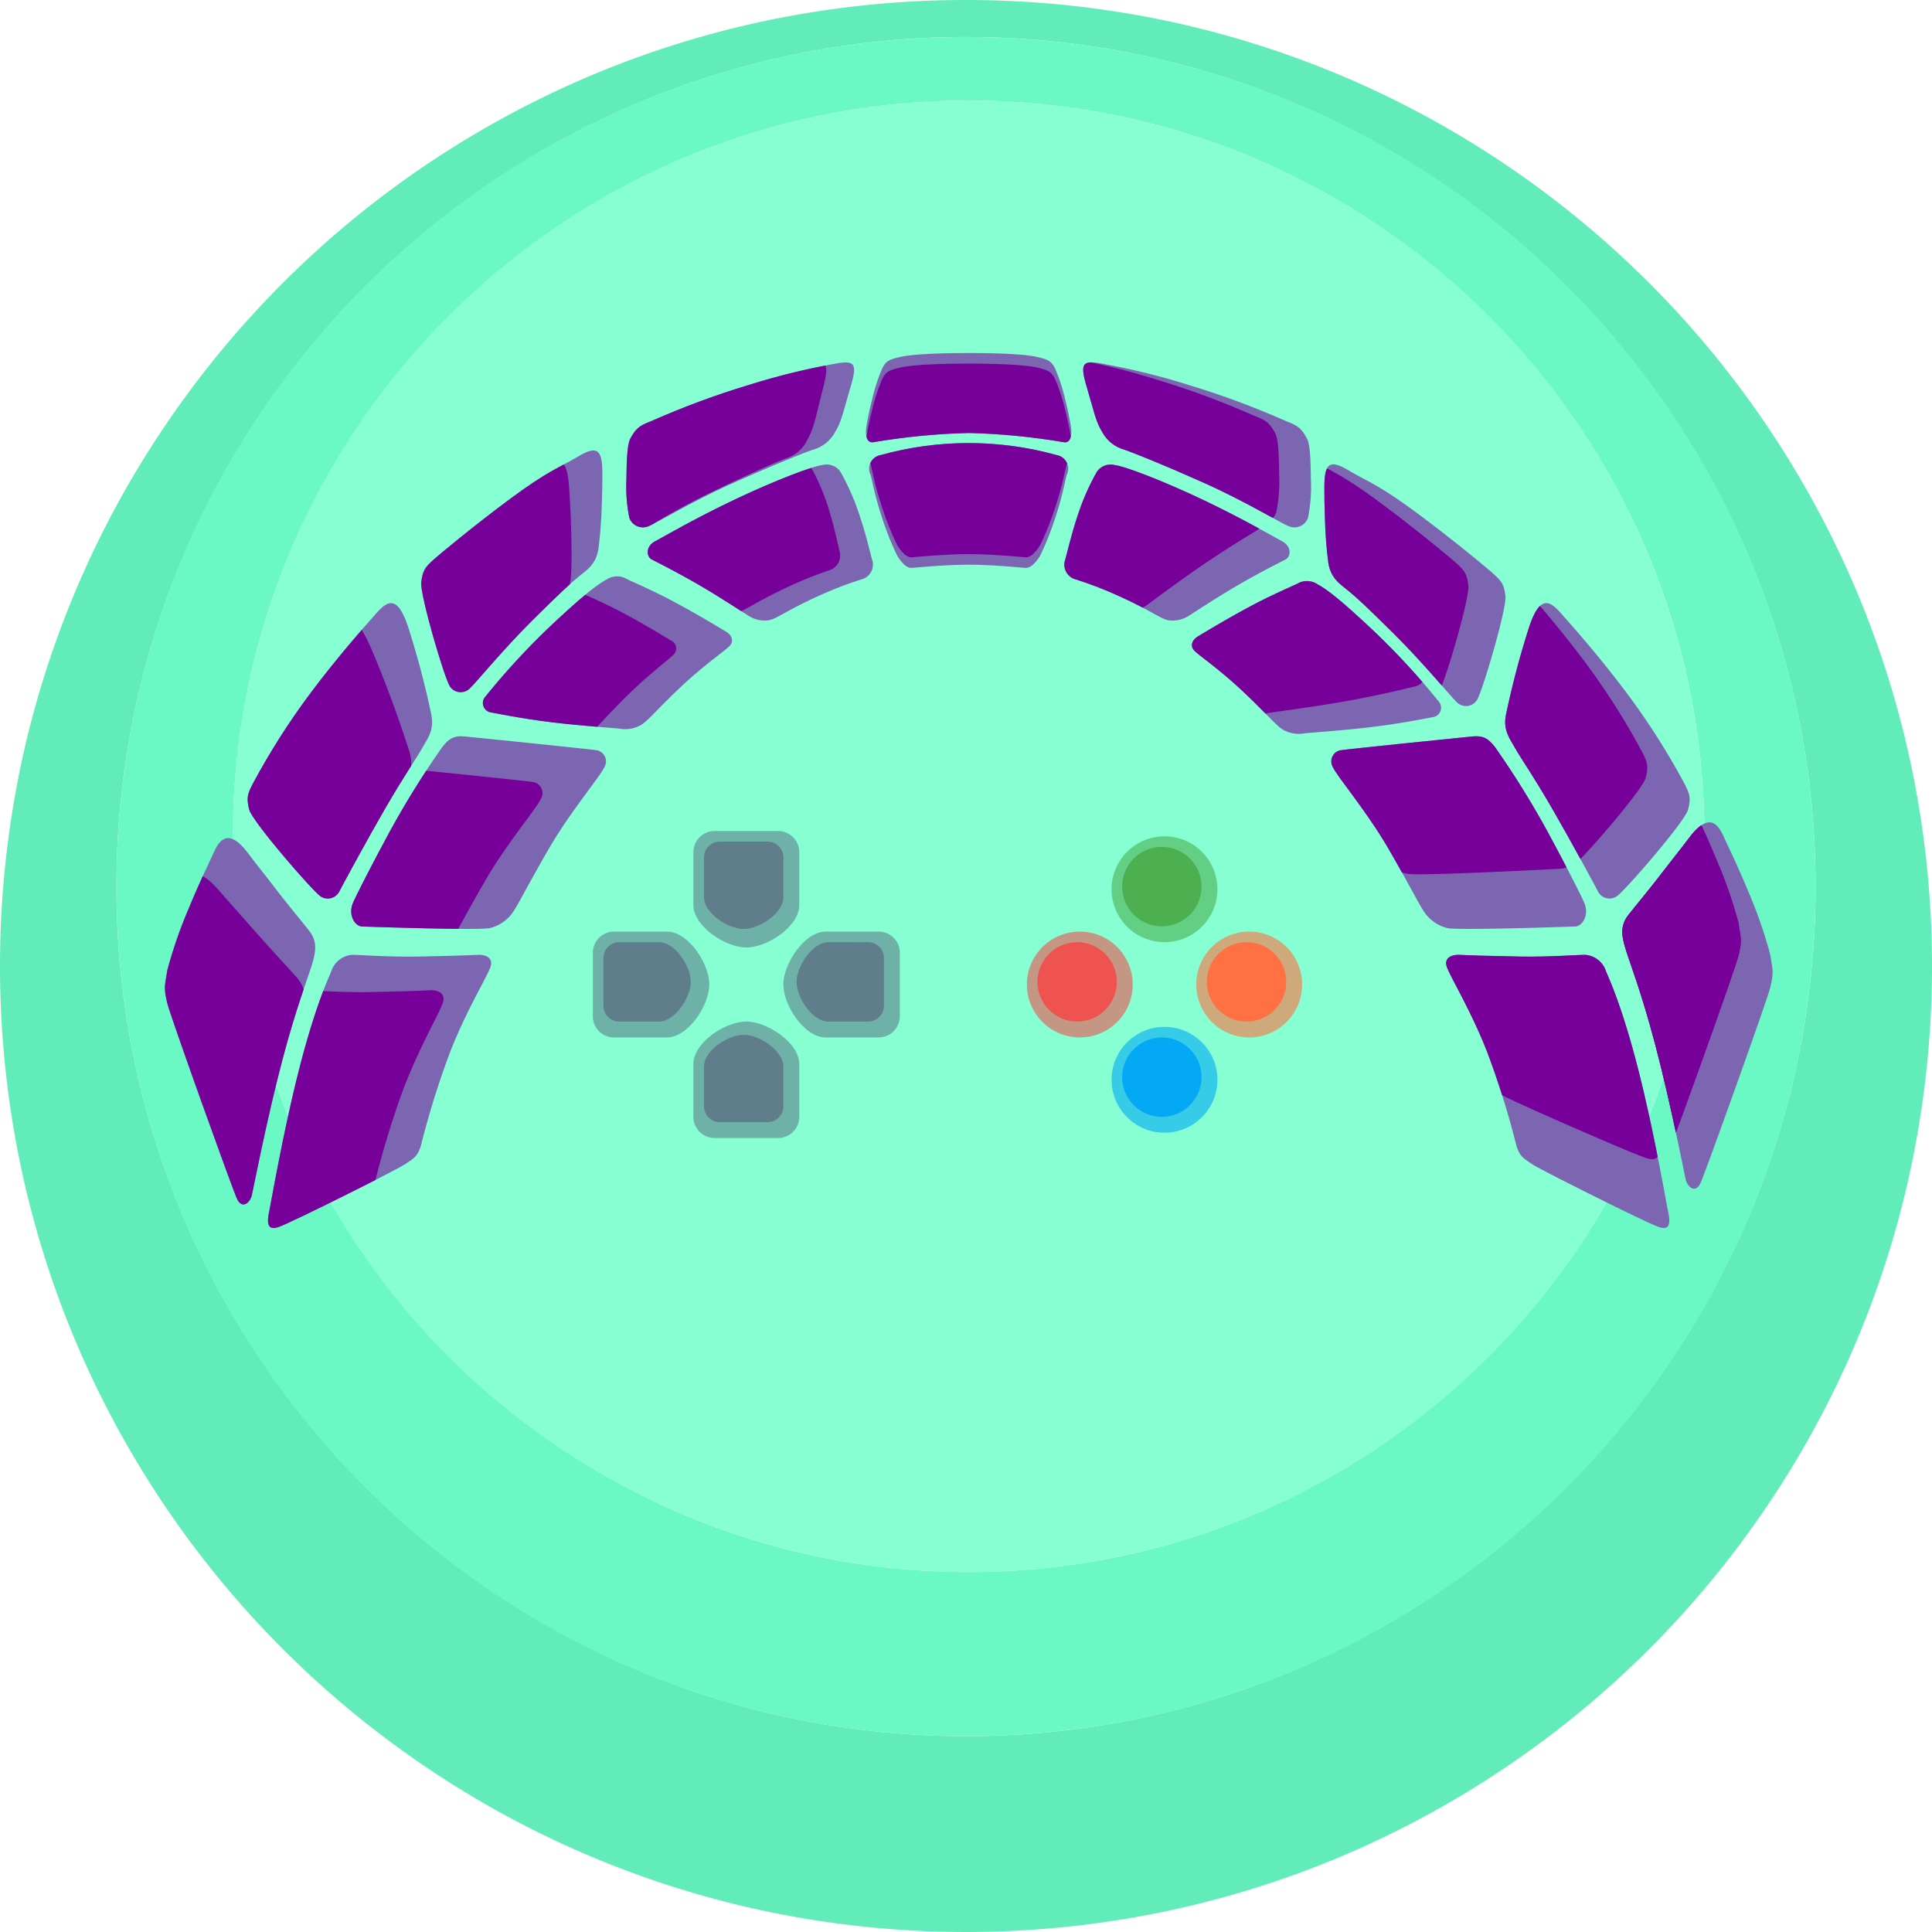 <svg xmlns="http://www.w3.org/2000/svg" xmlns:xlink="http://www.w3.org/1999/xlink" width="365.001" height="364.999" viewBox="0 0 365.001 364.999">
  <defs>
    <clipPath id="clip-path">
      <path id="Path_231" data-name="Path 231" d="M-6211.692-785.831c-1.444-1.022-2.184-1.267-2.871-3.346A161.115,161.115,0,0,0-6220.117-807c-3.381-8.607-7.417-14.813-7.712-16.393s1.313-2.013,2.613-1.933,5.427.209,11.412.321c5.4.1,11.377-.368,12.288-.321a4.5,4.5,0,0,1,3.869,3.134c.755,1.809,3.091,6.82,6.091,18.574s5.291,25.193,5.556,26.4c.509,2.32.618,4.123-1.777,3.278S-6210.248-784.809-6211.692-785.831Z" transform="translate(7311.071 1785.723)" fill="#77009b" opacity="0.7"/>
    </clipPath>
    <clipPath id="clip-path-2">
      <path id="Path_232" data-name="Path 232" d="M-6193.069-808.2a87.56,87.56,0,0,0,1.955-12.712c.51-5.282.6-8.849.725-10.833s.444-6.16-5.9-3.137c-1.683.8-4.528,2.011-7.193,3.236-4,1.836-8.3,3.57-9.855,4.284-2.427,1.113-2.938,3.2-3.4,5.573s-1.173,8.493-3.474,18.306c-2.677,11.42-6.712,24.553-6.9,25.322-.343,1.394.373,3.27,2.213,1.834s27.166-24.445,28.94-26.435C-6193.781-805.21-6193.984-805.722-6193.069-808.2Z" transform="matrix(0.883, -0.469, 0.469, 0.883, 6991.972, -1230.526)" fill="#77009b" opacity="0.7"/>
    </clipPath>
    <clipPath id="clip-path-3">
      <path id="Path_233" data-name="Path 233" d="M-6198.54-794.226a135.884,135.884,0,0,0,4.279-19.015c1.42-9.567,1.845-18.159,1.956-19.784.216-3.18.165-6.012-6.049-2.876a163.339,163.339,0,0,0-14.784,8.6c-2.535,1.667-2.717,3.735-3.285,5.729s-1.281,6.115-3.115,12.977-4.513,15.833-4.936,17.158a2.442,2.442,0,0,0,1.825,3.218c1.633.371,19.127-.858,21.132-2.057S-6199.217-792.151-6198.54-794.226Z" transform="translate(6072.863 -2893.377) rotate(-45)" fill="#77009b" opacity="0.7"/>
    </clipPath>
    <clipPath id="clip-path-4">
      <path id="Path_234" data-name="Path 234" d="M-6198.353-794.8c.331-1.015,2.687-9.243,4.609-17.937s1.563-10.688,2.042-14.734-.423-4.858-4.495-3.09c-1.6.695-3.565,1.61-5.79,2.7a79.977,79.977,0,0,0-7.254,3.931c-2.535,1.667-2.717,3.735-3.285,5.729s-1.236,4.046-3.971,11.246-6.471,14.614-6.894,15.939a2.442,2.442,0,0,0,1.825,3.218c1.633.371,18.23-1.851,20.235-3.051S-6199.03-792.722-6198.353-794.8Z" transform="matrix(0.407, -0.914, 0.914, 0.407, 4341.191, -4453.521)" fill="#77009b" opacity="0.7"/>
    </clipPath>
    <clipPath id="clip-path-5">
      <path id="Path_235" data-name="Path 235" d="M-6203.469-790.034a157.979,157.979,0,0,0,5.13-18.693,130.525,130.525,0,0,0,2.525-15.862c.479-4.46.225-5.266-4.495-3.407s-6.353,2.26-8.208,3.625a6.778,6.778,0,0,0-3.039,4.54c-.568,2.2-2.206,7.582-4.941,15.519s-6.306,15.117-6.729,16.578a2.731,2.731,0,0,0,1.825,3.548,28.892,28.892,0,0,0,7.175-.062c3.738-.373,6.71-.726,7.778-1.431C-6204.44-787-6204.146-787.747-6203.469-790.034Z" transform="translate(2380.53 -5251.505) rotate(-85)" fill="#77009b" opacity="0.7"/>
    </clipPath>
    <clipPath id="clip-path-6">
      <path id="Path_236" data-name="Path 236" d="M-6210.881-790.852a7.347,7.347,0,0,1-3.761-3.381c-.875-1.655-2-5.227-5.129-12.949s-7.772-14.943-8.311-16.885a2.128,2.128,0,0,1,2.139-2.844c.986-.03,23.044.794,24.86.888s2.764.587,3.922,2.611a168.721,168.721,0,0,1,7.556,17.073c2.467,6.624,4.814,13.383,5.08,14.594.509,2.32-1.067,4.089-2.329,3.972S-6209.268-790.143-6210.881-790.852Z" transform="translate(7343.917 874.095) rotate(-8)" fill="#77009b" opacity="0.7"/>
    </clipPath>
    <clipPath id="clip-path-7">
      <path id="Path_237" data-name="Path 237" d="M-6217.191-801.8a6.114,6.114,0,0,1-3.233-2.56c-.753-1.253-1.269-4.208-3.093-9.929s-3.826-9.668-4.288-11.138.8-2.126,1.839-2.154c.454-.012,6.261-.27,11.9-.164,4.333.081,8.567.525,9.292.558a3.576,3.576,0,0,1,3.372,1.977c1,1.533,2.394,4.6,5.173,13.373a137.825,137.825,0,0,1,4.075,16.926,1.8,1.8,0,0,1-2.418,2.162c-.588-.231-5.013-1.544-10.925-3.935C-6210.54-798.725-6216.519-801.541-6217.191-801.8Z" transform="matrix(0.875, -0.485, 0.485, 0.875, 6885.391, -1395.218)" fill="#77009b" opacity="0.7"/>
    </clipPath>
    <clipPath id="clip-path-8">
      <path id="Path_238" data-name="Path 238" d="M-6217.279-801.188a5.618,5.618,0,0,1-2.889-2.56c-.672-1.253-.517-3.967-1.76-9.975a70.536,70.536,0,0,0-2.431-9.124,2.883,2.883,0,0,1,1.976-3.454c.677-.218,4.492-1.879,8.364-3.066a44.1,44.1,0,0,1,8.568-1.85,3.153,3.153,0,0,1,3.012,1.977c.89,1.533,2.873,8.758,4.434,17.034s2.236,15.042,2.516,17.044-1.323,2.994-2.343,2.546c-.508-.223-4.464-2.328-9.3-4.46C-6211.455-798.984-6216.657-800.918-6217.279-801.188Z" transform="translate(5337.161 -3662.603) rotate(-54)" fill="#77009b" opacity="0.7"/>
    </clipPath>
    <clipPath id="clip-path-9">
      <path id="Union_3" data-name="Union 3" d="M7277.85,1454.9c-1.134-.086-6.384-.6-10.716-.6s-9.582.516-10.714.6-2.15-1.3-2.769-2.267a57.28,57.28,0,0,1-3.1-7.9c-1.264-3.913-1.684-6.669-1.955-7.437a2.618,2.618,0,0,1,1.955-3.716,61.971,61.971,0,0,1,33.175,0,2.616,2.616,0,0,1,1.955,3.714c-.271.768-.691,3.524-1.955,7.437a57.213,57.213,0,0,1-3.1,7.9c-.6.94-1.575,2.271-2.666,2.271Q7277.9,1454.905,7277.85,1454.9Z" transform="translate(-6274.135 -567.612)" fill="#77009b" opacity="0.7"/>
    </clipPath>
    <clipPath id="clip-path-10">
      <path id="Union_4" data-name="Union 4" d="M7287.94,1448.259a125.45,125.45,0,0,0-17.959-1.74v0a125.612,125.612,0,0,0-17.959,1.738c-1.39.263-1.557-1.544-1.381-2.762s.576-3.249,1.165-5.58a33.8,33.8,0,0,1,1.91-5.728c.7-1.3,1.332-1.557,3.264-2.018s6.337-.756,13-.756,11.072.295,13,.756,2.559.717,3.264,2.018a33.813,33.813,0,0,1,1.91,5.728c.589,2.331.988,4.361,1.166,5.58.164,1.137.03,2.788-1.122,2.788A1.4,1.4,0,0,1,7287.94,1448.259Z" transform="translate(-6276.981 -584.716)" fill="#77009b" opacity="0.7"/>
    </clipPath>
    <clipPath id="clip-path-11">
      <path id="Path_241" data-name="Path 241" d="M-6201.874-785.831c1.444-1.022,2.184-1.267,2.871-3.346A161.115,161.115,0,0,1-6193.449-807c3.381-8.607,7.417-14.813,7.712-16.393s-1.313-2.013-2.613-1.933-5.427.209-11.412.321c-5.4.1-11.377-.368-12.288-.321a4.5,4.5,0,0,0-3.869,3.134c-.755,1.809-3.091,6.82-6.091,18.574s-5.291,25.193-5.556,26.4c-.509,2.32-.618,4.123,1.777,3.278S-6203.318-784.809-6201.874-785.831Z" transform="translate(7088.496 1785.723)" fill="#77009b" opacity="0.7"/>
    </clipPath>
    <clipPath id="clip-path-12">
      <path id="Path_242" data-name="Path 242" d="M34.127,32.388A87.56,87.56,0,0,1,36.082,45.1c.51,5.282.6,8.849.725,10.833s.444,6.16-5.9,3.137c-1.683-.8-4.528-2.011-7.193-3.236-4-1.836-8.3-3.57-9.855-4.284-2.427-1.113-2.938-3.2-3.4-5.573S9.285,37.484,6.984,27.672C4.308,16.251.272,3.119.083,2.349-.26.956.456-.92,2.3.515S29.461,24.96,31.236,26.95C33.416,29.395,33.212,29.907,34.127,32.388Z" transform="matrix(-0.883, -0.469, 0.469, -0.883, 856.539, 1007.962)" fill="#77009b" opacity="0.7"/>
    </clipPath>
    <clipPath id="clip-path-13">
      <path id="Path_243" data-name="Path 243" d="M26.063,6.076a135.884,135.884,0,0,1,4.279,19.015c1.42,9.567,1.845,18.159,1.956,19.784.216,3.18.165,6.012-6.049,2.876a163.339,163.339,0,0,1-14.784-8.6C8.93,37.483,8.748,35.416,8.18,33.422S6.9,27.307,5.065,20.444.552,4.611.129,3.286A2.442,2.442,0,0,1,1.955.067C3.588-.3,21.082.925,23.087,2.125S25.386,4,26.063,6.076Z" transform="translate(871.902 950.775) rotate(-135)" fill="#77009b" opacity="0.7"/>
    </clipPath>
    <clipPath id="clip-path-14">
      <path id="Path_244" data-name="Path 244" d="M25.166,7.043c.331,1.015,2.687,9.243,4.609,17.938s1.563,10.688,2.042,14.734-.423,4.858-4.495,3.09c-1.6-.695-3.565-1.61-5.79-2.7a79.977,79.977,0,0,1-7.254-3.931c-2.535-1.667-2.717-3.735-3.285-5.729S9.758,26.4,7.023,19.2.552,4.585.129,3.26A2.442,2.442,0,0,1,1.955.041C3.588-.33,20.185,1.892,22.189,3.092S24.488,4.968,25.166,7.043Z" transform="matrix(-0.407, -0.914, 0.914, -0.407, 895.792, 911.537)" fill="#77009b" opacity="0.7"/>
    </clipPath>
    <clipPath id="clip-path-15">
      <path id="Path_245" data-name="Path 245" d="M19.885,6.03a157.979,157.979,0,0,1,5.13,18.693,130.525,130.525,0,0,1,2.525,15.862c.479,4.46.225,5.266-4.495,3.407s-6.353-2.26-8.208-3.625a6.778,6.778,0,0,1-3.039-4.54c-.568-2.2-2.206-7.582-4.941-15.519S.553,5.19.13,3.729A2.731,2.731,0,0,1,1.955.181,28.892,28.892,0,0,1,9.13.243c3.738.373,6.71.726,7.778,1.431C18.914,3,19.208,3.742,19.885,6.03Z" transform="matrix(-0.087, -0.996, 0.996, -0.087, 928.893, 879.836)" fill="#77009b" opacity="0.7"/>
    </clipPath>
    <clipPath id="clip-path-16">
      <path id="Path_246" data-name="Path 246" d="M17.315,3.085a7.347,7.347,0,0,0-3.761,3.381c-.875,1.655-2,5.227-5.129,12.949S.653,34.358.115,36.3a2.128,2.128,0,0,0,2.139,2.844c.986.03,23.044-.794,24.86-.888s2.764-.587,3.922-2.611a168.721,168.721,0,0,0,7.556-17.073c2.467-6.624,4.814-13.383,5.08-14.594C44.18,1.658,42.6-.112,41.342.005S18.928,2.376,17.315,3.085Z" transform="translate(919.302 960.792) rotate(-172)" fill="#77009b" opacity="0.7"/>
    </clipPath>
    <clipPath id="clip-path-17">
      <path id="Path_247" data-name="Path 247" d="M10.713,9.17a6.114,6.114,0,0,0-3.233,2.56c-.753,1.253-1.269,4.208-3.093,9.929S.561,31.327.1,32.8s.8,2.126,1.839,2.154c.454.012,6.261.27,11.9.164,4.333-.081,8.567-.525,9.292-.558A3.576,3.576,0,0,0,26.5,32.579c1-1.533,2.394-4.6,5.173-13.373A137.825,137.825,0,0,0,35.753,2.28,1.8,1.8,0,0,0,33.335.118c-.588.231-5.013,1.544-10.925,3.935C17.364,6.093,11.385,8.909,10.713,9.17Z" transform="matrix(-0.875, -0.485, 0.485, -0.875, 931.932, 930.878)" fill="#77009b" opacity="0.7"/>
    </clipPath>
    <clipPath id="clip-path-18">
      <path id="Path_248" data-name="Path 248" d="M7.178,8.678a5.618,5.618,0,0,0-2.889,2.56c-.672,1.253-.517,3.967-1.76,9.975A70.536,70.536,0,0,1,.1,30.338a2.883,2.883,0,0,0,1.976,3.454c.677.218,4.492,1.879,8.364,3.066a44.1,44.1,0,0,0,8.568,1.85,3.153,3.153,0,0,0,3.012-1.977c.89-1.533,2.873-8.758,4.434-17.034S28.688,4.655,28.968,2.652,27.645-.342,26.625.106c-.508.223-4.464,2.328-9.3,4.46C13,6.474,7.8,8.409,7.178,8.678Z" transform="matrix(-0.588, -0.809, 0.809, -0.588, 948.636, 907.263)" fill="#77009b" opacity="0.7"/>
    </clipPath>
  </defs>
  <g id="_3d-light-bulb" data-name="3d-light-bulb" transform="translate(8968.001 1118.999)">
    <g id="light-bulb" transform="translate(-1173)">
      <path id="Exclusion_1" data-name="Exclusion 1" d="M7428.5,1792a183.849,183.849,0,0,1-36.78-3.708,181.506,181.506,0,0,1-65.258-27.461,183.037,183.037,0,0,1-66.122-80.295,181.551,181.551,0,0,1-10.634-34.257,184.265,184.265,0,0,1,0-73.56,181.487,181.487,0,0,1,27.46-65.257,183.031,183.031,0,0,1,80.3-66.12,181.567,181.567,0,0,1,34.257-10.634,184.278,184.278,0,0,1,73.56,0,181.493,181.493,0,0,1,65.257,27.46,183.026,183.026,0,0,1,66.121,80.294,181.592,181.592,0,0,1,10.634,34.257,184.289,184.289,0,0,1,0,73.56,181.511,181.511,0,0,1-27.46,65.257,183.042,183.042,0,0,1-80.294,66.121,181.585,181.585,0,0,1-34.257,10.634A183.841,183.841,0,0,1,7428.5,1792Zm0-358c-88.5,0-160.5,72-160.5,160.5s72,160.5,160.5,160.5,160.5-72,160.5-160.5S7517,1434,7428.5,1434Z" transform="translate(-15041 -2546)" fill="#62ecba"/>
      <path id="Exclusion_2" data-name="Exclusion 2" d="M7406.5,1748a161.681,161.681,0,0,1-32.347-3.261,159.617,159.617,0,0,1-57.391-24.15,160.959,160.959,0,0,1-58.149-70.615,159.69,159.69,0,0,1-9.352-30.127,162.067,162.067,0,0,1,0-64.693,159.632,159.632,0,0,1,24.149-57.391,160.966,160.966,0,0,1,70.615-58.15,159.689,159.689,0,0,1,30.128-9.352,162.066,162.066,0,0,1,64.692,0,159.615,159.615,0,0,1,57.391,24.15,160.962,160.962,0,0,1,58.15,70.615,159.723,159.723,0,0,1,9.352,30.128,162.067,162.067,0,0,1,0,64.693,159.623,159.623,0,0,1-24.15,57.391,160.975,160.975,0,0,1-70.615,58.15,159.676,159.676,0,0,1-30.128,9.352A161.667,161.667,0,0,1,7406.5,1748Zm.5-309c-76.645,0-139,62.355-139,139s62.355,139,139,139,139-62.355,139-139S7483.645,1439,7407,1439Z" transform="translate(-15019 -2539)" fill="#6af8c5"/>
      <circle id="Ellipse_42" data-name="Ellipse 42" cx="139" cy="139" r="139" transform="translate(-7751 -1100)" fill="#86ffd3"/>
      <g id="Group_141" data-name="Group 141" transform="translate(-6 471)">
        <path id="Path_209" data-name="Path 209" d="M5,0H15c4.006,0,8,6,8,10s-4.058,10-8,10H5a4,4,0,0,1-4-4V4A4,4,0,0,1,5,0Z" transform="translate(-7678 -1414)" fill="#6eb1a7"/>
        <path id="Path_210" data-name="Path 210" d="M4,0h7.5c3,0,6,4.5,6,7.5s-3.044,7.5-6,7.5H4a3,3,0,0,1-3-3V3A3,3,0,0,1,4,0Z" transform="translate(-7676 -1412)" fill="#607d8b"/>
        <path id="Path_209-2" data-name="Path 209" d="M5,0H15c4.006,0,8,6,8,10s-4.058,10-8,10H5a4,4,0,0,1-4-4V4A4,4,0,0,1,5,0Z" transform="translate(-7638 -1434) rotate(90)" fill="#6eb1a7"/>
        <path id="Path_210-2" data-name="Path 210" d="M4,0h7.5c3,0,6,4.5,6,7.5s-3.044,7.5-6,7.5H4a3,3,0,0,1-3-3V3A3,3,0,0,1,4,0Z" transform="translate(-7641 -1432) rotate(90)" fill="#607d8b"/>
        <path id="Path_209-3" data-name="Path 209" d="M5,0H15c4.006,0,8,6,8,10s-4.058,10-8,10H5a4,4,0,0,1-4-4V4A4,4,0,0,1,5,0Z" transform="translate(-7618 -1394) rotate(180)" fill="#6eb1a7"/>
        <path id="Path_210-3" data-name="Path 210" d="M4,0h7.5c3,0,6,4.5,6,7.5s-3.044,7.5-6,7.5H4a3,3,0,0,1-3-3V3A3,3,0,0,1,4,0Z" transform="translate(-7621 -1397) rotate(180)" fill="#607d8b"/>
        <path id="Path_209-4" data-name="Path 209" d="M5,0H15c4.006,0,8,6,8,10s-4.058,10-8,10H5a4,4,0,0,1-4-4V4A4,4,0,0,1,5,0Z" transform="translate(-7658 -1374) rotate(-90)" fill="#6eb1a7"/>
        <path id="Path_210-4" data-name="Path 210" d="M4,0h7.5c3,0,6,4.5,6,7.5s-3.044,7.5-6,7.5H4a3,3,0,0,1-3-3V3A3,3,0,0,1,4,0Z" transform="translate(-7656 -1377) rotate(-90)" fill="#607d8b"/>
        <circle id="Ellipse_32" data-name="Ellipse 32" cx="10" cy="10" r="10" transform="translate(-7563 -1414)" fill="#cea97c"/>
        <circle id="Ellipse_34" data-name="Ellipse 34" cx="10" cy="10" r="10" transform="translate(-7579 -1396)" fill="#36cbe6"/>
        <circle id="Ellipse_35" data-name="Ellipse 35" cx="10" cy="10" r="10" transform="translate(-7579 -1432)" fill="#62cf84"/>
        <circle id="Ellipse_33" data-name="Ellipse 33" cx="10" cy="10" r="10" transform="translate(-7595 -1414)" fill="#c49784"/>
        <circle id="Ellipse_36" data-name="Ellipse 36" cx="7.5" cy="7.5" r="7.5" transform="translate(-7577 -1430)" fill="#4caf50"/>
        <circle id="Ellipse_38" data-name="Ellipse 38" cx="7.5" cy="7.5" r="7.5" transform="translate(-7561 -1412)" fill="#ff7043"/>
        <circle id="Ellipse_39" data-name="Ellipse 39" cx="7.5" cy="7.5" r="7.5" transform="translate(-7577 -1394)" fill="#03a9f4"/>
        <circle id="Ellipse_37" data-name="Ellipse 37" cx="7.5" cy="7.5" r="7.5" transform="translate(-7593 -1412)" fill="#ef5350"/>
        <g id="_70" data-name="70" transform="translate(-8599 -2370)">
          <path id="Path_178" data-name="Path 178" d="M-6211.692-785.831c-1.444-1.022-2.184-1.267-2.871-3.346A161.115,161.115,0,0,0-6220.117-807c-3.381-8.607-7.417-14.813-7.712-16.393s1.313-2.013,2.613-1.933,5.427.209,11.412.321c5.4.1,11.377-.368,12.288-.321a4.5,4.5,0,0,1,3.869,3.134c.755,1.809,3.091,6.82,6.091,18.574s5.291,25.193,5.556,26.4c.509,2.32.618,4.123-1.777,3.278S-6210.248-784.809-6211.692-785.831Z" transform="translate(7311.071 1785.723)" fill="#7c66b1"/>
          <path id="Path_179" data-name="Path 179" d="M-6193.069-808.2a87.56,87.56,0,0,0,1.955-12.712c.51-5.282.6-8.849.725-10.833s.444-6.16-5.9-3.137c-1.683.8-4.528,2.011-7.193,3.236-4,1.836-8.3,3.57-9.855,4.284-2.427,1.113-2.938,3.2-3.4,5.573s-1.173,8.493-3.474,18.306c-2.677,11.42-6.712,24.553-6.9,25.322-.343,1.394.373,3.27,2.213,1.834s27.166-24.445,28.94-26.435C-6193.781-805.21-6193.984-805.722-6193.069-808.2Z" transform="matrix(0.883, -0.469, 0.469, 0.883, 6991.972, -1230.526)" fill="#7c66b1"/>
          <path id="Path_180" data-name="Path 180" d="M-6198.54-794.226a135.884,135.884,0,0,0,4.279-19.015c1.42-9.567,1.845-18.159,1.956-19.784.216-3.18.165-6.012-6.049-2.876a163.339,163.339,0,0,0-14.784,8.6c-2.535,1.667-2.717,3.735-3.285,5.729s-1.281,6.115-3.115,12.977-4.513,15.833-4.936,17.158a2.442,2.442,0,0,0,1.825,3.218c1.633.371,19.127-.858,21.132-2.057S-6199.217-792.151-6198.54-794.226Z" transform="translate(6072.863 -2893.377) rotate(-45)" fill="#7c66b1"/>
          <path id="Path_181" data-name="Path 181" d="M-6198.353-794.8c.331-1.015,2.687-9.243,4.609-17.937s1.563-10.688,2.042-14.734-.423-4.858-4.495-3.09c-1.6.695-3.565,1.61-5.79,2.7a79.977,79.977,0,0,0-7.254,3.931c-2.535,1.667-2.717,3.735-3.285,5.729s-1.236,4.046-3.971,11.246-6.471,14.614-6.894,15.939a2.442,2.442,0,0,0,1.825,3.218c1.633.371,18.23-1.851,20.235-3.051S-6199.03-792.722-6198.353-794.8Z" transform="matrix(0.407, -0.914, 0.914, 0.407, 4341.191, -4453.521)" fill="#7c66b1"/>
          <path id="Path_182" data-name="Path 182" d="M-6203.469-790.034a157.979,157.979,0,0,0,5.13-18.693,130.525,130.525,0,0,0,2.525-15.862c.479-4.46.225-5.266-4.495-3.407s-6.353,2.26-8.208,3.625a6.778,6.778,0,0,0-3.039,4.54c-.568,2.2-2.206,7.582-4.941,15.519s-6.306,15.117-6.729,16.578a2.731,2.731,0,0,0,1.825,3.548,28.892,28.892,0,0,0,7.175-.062c3.738-.373,6.71-.726,7.778-1.431C-6204.44-787-6204.146-787.747-6203.469-790.034Z" transform="translate(2380.53 -5251.505) rotate(-85)" fill="#7c66b1"/>
          <path id="Path_183" data-name="Path 183" d="M-6210.881-790.852a7.347,7.347,0,0,1-3.761-3.381c-.875-1.655-2-5.227-5.129-12.949s-7.772-14.943-8.311-16.885a2.128,2.128,0,0,1,2.139-2.844c.986-.03,23.044.794,24.86.888s2.764.587,3.922,2.611a168.721,168.721,0,0,1,7.556,17.073c2.467,6.624,4.814,13.383,5.08,14.594.509,2.32-1.067,4.089-2.329,3.972S-6209.268-790.143-6210.881-790.852Z" transform="translate(7343.917 874.095) rotate(-8)" fill="#7c66b1"/>
          <path id="Path_184" data-name="Path 184" d="M-6217.191-801.8a6.114,6.114,0,0,1-3.233-2.56c-.753-1.253-1.269-4.208-3.093-9.929s-3.826-9.668-4.288-11.138.8-2.126,1.839-2.154c.454-.012,6.261-.27,11.9-.164,4.333.081,8.567.525,9.292.558a3.576,3.576,0,0,1,3.372,1.977c1,1.533,2.394,4.6,5.173,13.373a137.825,137.825,0,0,1,4.075,16.926,1.8,1.8,0,0,1-2.418,2.162c-.588-.231-5.013-1.544-10.925-3.935C-6210.54-798.725-6216.519-801.541-6217.191-801.8Z" transform="matrix(0.875, -0.485, 0.485, 0.875, 6885.391, -1395.218)" fill="#7c66b1"/>
          <path id="Path_185" data-name="Path 185" d="M-6217.279-801.188a5.618,5.618,0,0,1-2.889-2.56c-.672-1.253-.517-3.967-1.76-9.975a70.536,70.536,0,0,0-2.431-9.124,2.883,2.883,0,0,1,1.976-3.454c.677-.218,4.492-1.879,8.364-3.066a44.1,44.1,0,0,1,8.568-1.85,3.153,3.153,0,0,1,3.012,1.977c.89,1.533,2.873,8.758,4.434,17.034s2.236,15.042,2.516,17.044-1.323,2.994-2.343,2.546c-.508-.223-4.464-2.328-9.3-4.46C-6211.455-798.984-6216.657-800.918-6217.279-801.188Z" transform="translate(5337.161 -3662.603) rotate(-54)" fill="#7c66b1"/>
          <path id="Union_6" data-name="Union 6" d="M7277.85,1454.9c-1.134-.086-6.384-.6-10.716-.6s-9.582.516-10.714.6-2.15-1.3-2.769-2.267a57.28,57.28,0,0,1-3.1-7.9c-1.264-3.913-1.684-6.669-1.955-7.437a2.618,2.618,0,0,1,1.955-3.716,61.971,61.971,0,0,1,33.175,0,2.616,2.616,0,0,1,1.955,3.714c-.271.768-.691,3.524-1.955,7.437a57.213,57.213,0,0,1-3.1,7.9c-.6.94-1.575,2.271-2.666,2.271Q7277.9,1454.905,7277.85,1454.9Z" transform="translate(-6274.135 -567.612)" fill="#7c66b1"/>
          <path id="Union_5" data-name="Union 5" d="M7287.94,1448.259a125.45,125.45,0,0,0-17.959-1.74v0a125.612,125.612,0,0,0-17.959,1.738c-1.39.263-1.557-1.544-1.381-2.762s.576-3.249,1.165-5.58a33.8,33.8,0,0,1,1.91-5.728c.7-1.3,1.332-1.557,3.264-2.018s6.337-.756,13-.756,11.072.295,13,.756,2.559.717,3.264,2.018a33.813,33.813,0,0,1,1.91,5.728c.589,2.331.988,4.361,1.166,5.58.164,1.137.03,2.788-1.122,2.788A1.4,1.4,0,0,1,7287.94,1448.259Z" transform="translate(-6276.981 -584.716)" fill="#7c66b1"/>
          <path id="Path_178-2" data-name="Path 178" d="M-6201.874-785.831c1.444-1.022,2.184-1.267,2.871-3.346A161.115,161.115,0,0,1-6193.449-807c3.381-8.607,7.417-14.813,7.712-16.393s-1.313-2.013-2.613-1.933-5.427.209-11.412.321c-5.4.1-11.377-.368-12.288-.321a4.5,4.5,0,0,0-3.869,3.134c-.755,1.809-3.091,6.82-6.091,18.574s-5.291,25.193-5.556,26.4c-.509,2.32-.618,4.123,1.777,3.278S-6203.318-784.809-6201.874-785.831Z" transform="translate(7088.496 1785.723)" fill="#7c66b1"/>
          <path id="Path_179-2" data-name="Path 179" d="M34.127,32.388A87.56,87.56,0,0,1,36.082,45.1c.51,5.282.6,8.849.725,10.833s.444,6.16-5.9,3.137c-1.683-.8-4.528-2.011-7.193-3.236-4-1.836-8.3-3.57-9.855-4.284-2.427-1.113-2.938-3.2-3.4-5.573S9.285,37.484,6.984,27.672C4.308,16.251.272,3.119.083,2.349-.26.956.456-.92,2.3.515S29.461,24.96,31.236,26.95C33.416,29.395,33.212,29.907,34.127,32.388Z" transform="matrix(-0.883, -0.469, 0.469, -0.883, 856.539, 1007.962)" fill="#7c66b1"/>
          <path id="Path_180-2" data-name="Path 180" d="M26.063,6.076a135.884,135.884,0,0,1,4.279,19.015c1.42,9.567,1.845,18.159,1.956,19.784.216,3.18.165,6.012-6.049,2.876a163.339,163.339,0,0,1-14.784-8.6C8.93,37.483,8.748,35.416,8.18,33.422S6.9,27.307,5.065,20.444.552,4.611.129,3.286A2.442,2.442,0,0,1,1.955.067C3.588-.3,21.082.925,23.087,2.125S25.386,4,26.063,6.076Z" transform="translate(871.902 950.775) rotate(-135)" fill="#7c66b1"/>
          <path id="Path_181-2" data-name="Path 181" d="M25.166,7.043c.331,1.015,2.687,9.243,4.609,17.938s1.563,10.688,2.042,14.734-.423,4.858-4.495,3.09c-1.6-.695-3.565-1.61-5.79-2.7a79.977,79.977,0,0,1-7.254-3.931c-2.535-1.667-2.717-3.735-3.285-5.729S9.758,26.4,7.023,19.2.552,4.585.129,3.26A2.442,2.442,0,0,1,1.955.041C3.588-.33,20.185,1.892,22.189,3.092S24.488,4.968,25.166,7.043Z" transform="matrix(-0.407, -0.914, 0.914, -0.407, 895.792, 911.537)" fill="#7c66b1"/>
          <path id="Path_182-2" data-name="Path 182" d="M19.885,6.03a157.979,157.979,0,0,1,5.13,18.693,130.525,130.525,0,0,1,2.525,15.862c.479,4.46.225,5.266-4.495,3.407s-6.353-2.26-8.208-3.625a6.778,6.778,0,0,1-3.039-4.54c-.568-2.2-2.206-7.582-4.941-15.519S.553,5.19.13,3.729A2.731,2.731,0,0,1,1.955.181,28.892,28.892,0,0,1,9.13.243c3.738.373,6.71.726,7.778,1.431C18.914,3,19.208,3.742,19.885,6.03Z" transform="matrix(-0.087, -0.996, 0.996, -0.087, 928.893, 879.836)" fill="#7c66b1"/>
          <path id="Path_183-2" data-name="Path 183" d="M17.315,3.085a7.347,7.347,0,0,0-3.761,3.381c-.875,1.655-2,5.227-5.129,12.949S.653,34.358.115,36.3a2.128,2.128,0,0,0,2.139,2.844c.986.03,23.044-.794,24.86-.888s2.764-.587,3.922-2.611a168.721,168.721,0,0,0,7.556-17.073c2.467-6.624,4.814-13.383,5.08-14.594C44.18,1.658,42.6-.112,41.342.005S18.928,2.376,17.315,3.085Z" transform="translate(919.302 960.792) rotate(-172)" fill="#7c66b1"/>
          <path id="Path_184-2" data-name="Path 184" d="M10.713,9.17a6.114,6.114,0,0,0-3.233,2.56c-.753,1.253-1.269,4.208-3.093,9.929S.561,31.327.1,32.8s.8,2.126,1.839,2.154c.454.012,6.261.27,11.9.164,4.333-.081,8.567-.525,9.292-.558A3.576,3.576,0,0,0,26.5,32.579c1-1.533,2.394-4.6,5.173-13.373A137.825,137.825,0,0,0,35.753,2.28,1.8,1.8,0,0,0,33.335.118c-.588.231-5.013,1.544-10.925,3.935C17.364,6.093,11.385,8.909,10.713,9.17Z" transform="matrix(-0.875, -0.485, 0.485, -0.875, 931.932, 930.878)" fill="#7c66b1"/>
          <path id="Path_185-2" data-name="Path 185" d="M7.178,8.678a5.618,5.618,0,0,0-2.889,2.56c-.672,1.253-.517,3.967-1.76,9.975A70.536,70.536,0,0,1,.1,30.338a2.883,2.883,0,0,0,1.976,3.454c.677.218,4.492,1.879,8.364,3.066a44.1,44.1,0,0,0,8.568,1.85,3.153,3.153,0,0,0,3.012-1.977c.89-1.533,2.873-8.758,4.434-17.034S28.688,4.655,28.968,2.652,27.645-.342,26.625.106c-.508.223-4.464,2.328-9.3,4.46C13,6.474,7.8,8.409,7.178,8.678Z" transform="matrix(-0.588, -0.809, 0.809, -0.588, 948.636, 907.263)" fill="#7c66b1"/>
        </g>
        <g id="_100" data-name="100" transform="translate(-8599 -2370)">
          <g id="Mask_Group_4" data-name="Mask Group 4" clip-path="url(#clip-path)">
            <path id="Path_211" data-name="Path 211" d="M-6209.446-785.831c-1.646-1.022-2.487-1.267-3.27-3.346A146.923,146.923,0,0,0-6219.041-807c-3.851-8.607-8.447-14.813-8.783-16.393s1.5-2.013,2.977-1.933,6.181.209,13,.321c6.149.1,12.957-.368,13.994-.321a5.038,5.038,0,0,1,4.406,3.134c.859,1.809,3.521,6.82,6.938,18.574s6.025,25.193,6.328,26.4c.579,2.32.7,4.123-2.024,3.278S-6207.8-784.809-6209.446-785.831Z" transform="translate(7303.215 1772.723)" fill="#77009b"/>
          </g>
          <g id="Mask_Group_3" data-name="Mask Group 3" clip-path="url(#clip-path-2)">
            <path id="Path_212" data-name="Path 212" d="M-6193.069-808.2a87.56,87.56,0,0,0,1.955-12.712c.51-5.282.6-8.849.725-10.833s.444-6.16-5.9-3.137c-1.683.8-4.528,2.011-7.193,3.236-4,1.836-8.3,3.57-9.855,4.284-2.427,1.113-2.938,3.2-3.4,5.573s-1.173,8.493-3.474,18.306c-2.677,11.42-6.712,24.553-6.9,25.322-.343,1.394.373,3.27,2.213,1.834s27.166-24.445,28.94-26.435C-6193.781-805.21-6193.984-805.722-6193.069-808.2Z" transform="matrix(0.883, -0.469, 0.469, 0.883, 6985.972, -1236.526)" fill="#77009b"/>
          </g>
          <g id="Mask_Group_6" data-name="Mask Group 6" clip-path="url(#clip-path-3)">
            <path id="Path_213" data-name="Path 213" d="M-6198.54-794.226a135.884,135.884,0,0,0,4.279-19.015c1.42-9.567,1.845-18.159,1.956-19.784.216-3.18.165-6.012-6.049-2.876a163.339,163.339,0,0,0-14.784,8.6c-2.535,1.667-2.717,3.735-3.285,5.729s-1.281,6.115-3.115,12.977-4.513,15.833-4.936,17.158a2.442,2.442,0,0,0,1.825,3.218c1.633.371,19.127-.858,21.132-2.057S-6199.217-792.151-6198.54-794.226Z" transform="translate(6064.863 -2899.377) rotate(-45)" fill="#77009b"/>
          </g>
          <g id="Mask_Group_7" data-name="Mask Group 7" clip-path="url(#clip-path-4)">
            <path id="Path_214" data-name="Path 214" d="M-6198.353-794.8c.331-1.015,2.687-9.243,4.609-17.937s1.563-10.688,2.042-14.734-.423-4.858-4.495-3.09c-1.6.695-3.565,1.61-5.79,2.7a79.977,79.977,0,0,0-7.254,3.931c-2.535,1.667-2.717,3.735-3.285,5.729s-1.236,4.046-3.971,11.246-6.471,14.614-6.894,15.939a2.442,2.442,0,0,0,1.825,3.218c1.633.371,18.23-1.851,20.235-3.051S-6199.03-792.722-6198.353-794.8Z" transform="matrix(0.407, -0.914, 0.914, 0.407, 4334.191, -4455.521)" fill="#77009b"/>
          </g>
          <g id="Mask_Group_10" data-name="Mask Group 10" clip-path="url(#clip-path-5)">
            <path id="Path_215" data-name="Path 215" d="M-6203.469-790.034a157.979,157.979,0,0,0,5.13-18.693,130.525,130.525,0,0,0,2.525-15.862c.479-4.46.225-5.266-4.495-3.407s-6.353,2.26-8.208,3.625a6.778,6.778,0,0,0-3.039,4.54c-.568,2.2-2.206,7.582-4.941,15.519s-6.306,15.117-6.729,16.578a2.731,2.731,0,0,0,1.825,3.548,28.892,28.892,0,0,0,7.175-.062c3.738-.373,6.71-.726,7.778-1.431C-6204.44-787-6204.146-787.747-6203.469-790.034Z" transform="translate(2374.53 -5252.505) rotate(-85)" fill="#77009b"/>
          </g>
          <g id="Mask_Group_5" data-name="Mask Group 5" clip-path="url(#clip-path-6)">
            <path id="Path_216" data-name="Path 216" d="M-6207.292-790.852a8.513,8.513,0,0,1-4.54-3.381c-1.057-1.655-2.421-5.227-6.192-12.949s-9.384-14.943-10.034-16.885,1.12-2.807,2.582-2.844c1.191-.03,27.821.794,30.015.888a5.084,5.084,0,0,1,4.735,2.611,156.122,156.122,0,0,1,9.122,17.073c2.979,6.624,5.812,13.383,6.133,14.594a3.074,3.074,0,0,1-2.812,3.972C-6179.807-787.89-6205.344-790.143-6207.292-790.852Z" transform="translate(7332.932 864.358) rotate(-8)" fill="#77009b"/>
          </g>
          <g id="Mask_Group_8" data-name="Mask Group 8" clip-path="url(#clip-path-7)">
            <path id="Path_217" data-name="Path 217" d="M-6215.286-801.8a7.125,7.125,0,0,1-3.809-2.56c-.887-1.253-1.494-4.208-3.644-9.929s-4.506-9.668-5.05-11.138.939-2.126,2.166-2.154c.535-.012,7.375-.27,14.021-.164,5.1.081,10.091.525,10.945.558a4.389,4.389,0,0,1,3.972,1.977c1.173,1.533,2.82,4.6,6.093,13.373a120.532,120.532,0,0,1,4.8,16.926c.517,1.757-1.5,2.61-2.848,2.162-.692-.231-5.9-1.544-12.869-3.935C-6207.452-798.725-6214.494-801.541-6215.286-801.8Z" transform="matrix(0.875, -0.485, 0.485, 0.875, 6876.817, -1398.129)" fill="#77009b"/>
          </g>
          <g id="Mask_Group_9" data-name="Mask Group 9" clip-path="url(#clip-path-8)">
            <path id="Path_218" data-name="Path 218" d="M-6215.682-801.188a6.611,6.611,0,0,1-3.531-2.56c-.822-1.253-.632-3.967-2.151-9.975a60.785,60.785,0,0,0-2.972-9.124c-.506-1.47.628-2.982,2.415-3.454.828-.218,5.491-1.879,10.225-3.066a64.533,64.533,0,0,1,10.475-1.85,3.979,3.979,0,0,1,3.683,1.977c1.088,1.533,3.512,8.758,5.42,17.034s2.734,15.042,3.076,17.044a2.23,2.23,0,0,1-2.864,2.546c-.621-.223-5.458-2.328-11.368-4.46C-6208.561-798.984-6214.921-800.918-6215.682-801.188Z" transform="translate(5328.368 -3663.381) rotate(-54)" fill="#77009b"/>
          </g>
          <g id="Mask_Group_12" data-name="Mask Group 12" clip-path="url(#clip-path-9)">
            <path id="Union_2" data-name="Union 2" d="M7277.85,1454.9c-1.134-.086-6.384-.6-10.716-.6s-9.582.516-10.714.6-2.15-1.3-2.769-2.267a57.28,57.28,0,0,1-3.1-7.9c-1.264-3.913-1.684-6.669-1.955-7.437a2.618,2.618,0,0,1,1.955-3.716,61.971,61.971,0,0,1,33.175,0,2.616,2.616,0,0,1,1.955,3.714c-.271.768-.691,3.524-1.955,7.437a57.213,57.213,0,0,1-3.1,7.9c-.6.94-1.575,2.271-2.666,2.271Q7277.9,1454.905,7277.85,1454.9Z" transform="translate(-6274.135 -569.612)" fill="#77009b"/>
          </g>
          <g id="Mask_Group_11" data-name="Mask Group 11" clip-path="url(#clip-path-10)">
            <path id="Union_1" data-name="Union 1" d="M7287.94,1448.259a125.45,125.45,0,0,0-17.959-1.74v0a125.612,125.612,0,0,0-17.959,1.738c-1.39.263-1.557-1.544-1.381-2.762s.576-3.249,1.165-5.58a33.8,33.8,0,0,1,1.91-5.728c.7-1.3,1.332-1.557,3.264-2.018s6.337-.756,13-.756,11.072.295,13,.756,2.559.717,3.264,2.018a33.813,33.813,0,0,1,1.91,5.728c.589,2.331.988,4.361,1.166,5.58.164,1.137.03,2.788-1.122,2.788A1.4,1.4,0,0,1,7287.94,1448.259Z" transform="translate(-6276.981 -582.716)" fill="#77009b"/>
          </g>
          <g id="Mask_Group_13" data-name="Mask Group 13" clip-path="url(#clip-path-11)">
            <path id="Path_221" data-name="Path 221" d="M-6201.874-784.193c1.444-1.064,2.184-1.32,2.871-3.484a173.006,173.006,0,0,1,5.554-18.563c3.381-8.964,7.417-15.428,7.712-17.072s-1.313-2.1-2.613-2.013-5.427.218-11.412.334c-5.4.1-11.377-.383-12.288-.334-1.816.1-3.114,1.38-3.869,3.264s-3.091,7.1-6.091,19.344-5.291,26.238-5.556,27.5c-.509,2.416-.618,4.294,1.777,3.414S-6203.318-783.128-6201.874-784.193Z" transform="translate(7079.496 1792.414)" fill="#77009b"/>
          </g>
          <g id="Mask_Group_14" data-name="Mask Group 14" clip-path="url(#clip-path-12)">
            <path id="Path_222" data-name="Path 222" d="M40.878,32.388c.542,1.228,1.676,6.95,2.341,12.712.611,5.282.722,8.849.869,10.833s.532,6.16-7.068,3.137C35,58.268,31.6,57.058,28.4,55.834,23.617,54,18.465,52.264,16.6,51.55c-2.907-1.113-3.52-3.2-4.071-5.573s-1.405-8.493-4.161-18.306C5.16,16.251.326,3.119.1,2.349-.312.956.546-.92,2.75.515S35.29,24.96,37.415,26.95C40.026,29.395,39.783,29.907,40.878,32.388Z" transform="matrix(-0.883, -0.469, 0.469, -0.883, 856.539, 1017.962)" fill="#77009b"/>
          </g>
          <g id="Mask_Group_16" data-name="Mask Group 16" clip-path="url(#clip-path-13)">
            <path id="Path_223" data-name="Path 223" d="M33.115,6.076a112.158,112.158,0,0,1,5.437,19.015,181.849,181.849,0,0,1,2.485,19.784c.274,3.18.21,6.012-7.685,2.876s-15.563-6.933-18.784-8.6-3.452-3.735-4.173-5.729S8.766,27.307,6.436,20.444.7,4.611.164,3.286.408.439,2.483.067s24.3.858,26.85,2.057S32.254,4,33.115,6.076Z" transform="translate(869.902 959.775) rotate(-135)" fill="#77009b"/>
          </g>
          <g id="Mask_Group_17" data-name="Mask Group 17" clip-path="url(#clip-path-14)">
            <path id="Path_224" data-name="Path 224" d="M30.329,7.043c.4,1.015,3.238,9.243,5.555,17.938s1.884,10.688,2.462,14.734-.51,4.858-5.417,3.09c-1.928-.695-4.3-1.61-6.977-2.7-3.3-1.343-6.888-2.919-8.743-3.931-3.055-1.667-3.274-3.735-3.959-5.729A119.1,119.1,0,0,0,8.464,19.2C5.167,12,.666,4.585.156,3.26S.387.412,2.356.041s21.97,1.851,24.387,3.051S29.513,4.968,30.329,7.043Z" transform="matrix(-0.407, -0.914, 0.914, -0.407, 891.792, 919.537)" fill="#77009b"/>
          </g>
          <g id="Mask_Group_19" data-name="Mask Group 19" clip-path="url(#clip-path-15)">
            <path id="Path_225" data-name="Path 225" d="M22.167,6.03a145.552,145.552,0,0,1,5.719,18.693A118.1,118.1,0,0,1,30.7,40.584c.535,4.46.251,5.266-5.011,3.407s-7.082-2.26-9.15-3.625a6.8,6.8,0,0,1-3.387-4.54c-.633-2.2-2.459-7.582-5.509-15.519S.616,5.19.145,3.729A2.688,2.688,0,0,1,2.179.181a35.877,35.877,0,0,1,8,.062c4.167.373,7.48.726,8.671,1.431C21.084,3,21.412,3.742,22.167,6.03Z" transform="matrix(-0.087, -0.996, 0.996, -0.087, 923.893, 882.836)" fill="#77009b"/>
          </g>
          <g id="Mask_Group_15" data-name="Mask Group 15" clip-path="url(#clip-path-16)">
            <path id="Path_226" data-name="Path 226" d="M17.315,3.085a7.347,7.347,0,0,0-3.761,3.381c-.875,1.655-2,5.227-5.129,12.949S.653,34.358.115,36.3a2.128,2.128,0,0,0,2.139,2.844c.986.03,23.044-.794,24.86-.888s2.764-.587,3.922-2.611a168.721,168.721,0,0,0,7.556-17.073c2.467-6.624,4.814-13.383,5.08-14.594C44.18,1.658,42.6-.112,41.342.005S18.928,2.376,17.315,3.085Z" transform="translate(907.302 966.792) rotate(-172)" fill="#77009b"/>
          </g>
          <g id="Mask_Group_18" data-name="Mask Group 18" clip-path="url(#clip-path-17)">
            <path id="Path_227" data-name="Path 227" d="M9.84,9.17a5.726,5.726,0,0,0-2.97,2.56c-.692,1.253-1.165,4.208-2.841,9.929S.515,31.327.091,32.8A1.629,1.629,0,0,0,1.78,34.95c.417.012,5.751.27,10.933.164,3.98-.081,7.869-.525,8.535-.558a3.249,3.249,0,0,0,3.1-1.977c.915-1.533,2.2-4.6,4.752-13.373A148.224,148.224,0,0,0,32.839,2.28,1.713,1.713,0,0,0,30.618.118c-.54.231-4.6,1.544-10.035,3.935C15.949,6.093,10.457,8.909,9.84,9.17Z" transform="matrix(-0.875, -0.485, 0.485, -0.875, 921.378, 932.463)" fill="#77009b"/>
          </g>
          <g id="Mask_Group_20" data-name="Mask Group 20" clip-path="url(#clip-path-18)">
            <path id="Path_228" data-name="Path 228" d="M6.661,8.678a5.362,5.362,0,0,0-2.681,2.56c-.624,1.253-.479,3.967-1.633,9.975A74.887,74.887,0,0,1,.092,30.338a2.917,2.917,0,0,0,1.833,3.454c.628.218,4.168,1.879,7.762,3.066a38.366,38.366,0,0,0,7.951,1.85c1.295-.071,1.971-.445,2.8-1.977S23.1,27.972,24.547,19.7,26.623,4.655,26.882,2.652,25.655-.342,24.708.106c-.471.223-4.143,2.328-8.629,4.46C12.066,6.474,7.238,8.409,6.661,8.678Z" transform="matrix(-0.588, -0.809, 0.809, -0.588, 942.409, 905.574)" fill="#77009b"/>
          </g>
          <g id="Mask_Group_21" data-name="Mask Group 21" clip-path="url(#clip-path-2)">
            <path id="Path_251" data-name="Path 251" d="M-6193.069-808.2a87.56,87.56,0,0,0,1.955-12.712c.51-5.282.6-8.849.725-10.833s.444-6.16-5.9-3.137c-1.683.8-4.528,2.011-7.193,3.236-4,1.836-8.3,3.57-9.855,4.284-2.427,1.113-2.938,3.2-3.4,5.573s-1.173,8.493-3.474,18.306c-2.677,11.42-6.712,24.553-6.9,25.322-.343,1.394.373,3.27,2.213,1.834s27.166-24.445,28.94-26.435C-6193.781-805.21-6193.984-805.722-6193.069-808.2Z" transform="matrix(0.883, -0.469, 0.469, 0.883, 6985.972, -1236.526)" fill="#77009b"/>
          </g>
        </g>
      </g>
    </g>
  </g>
</svg>
